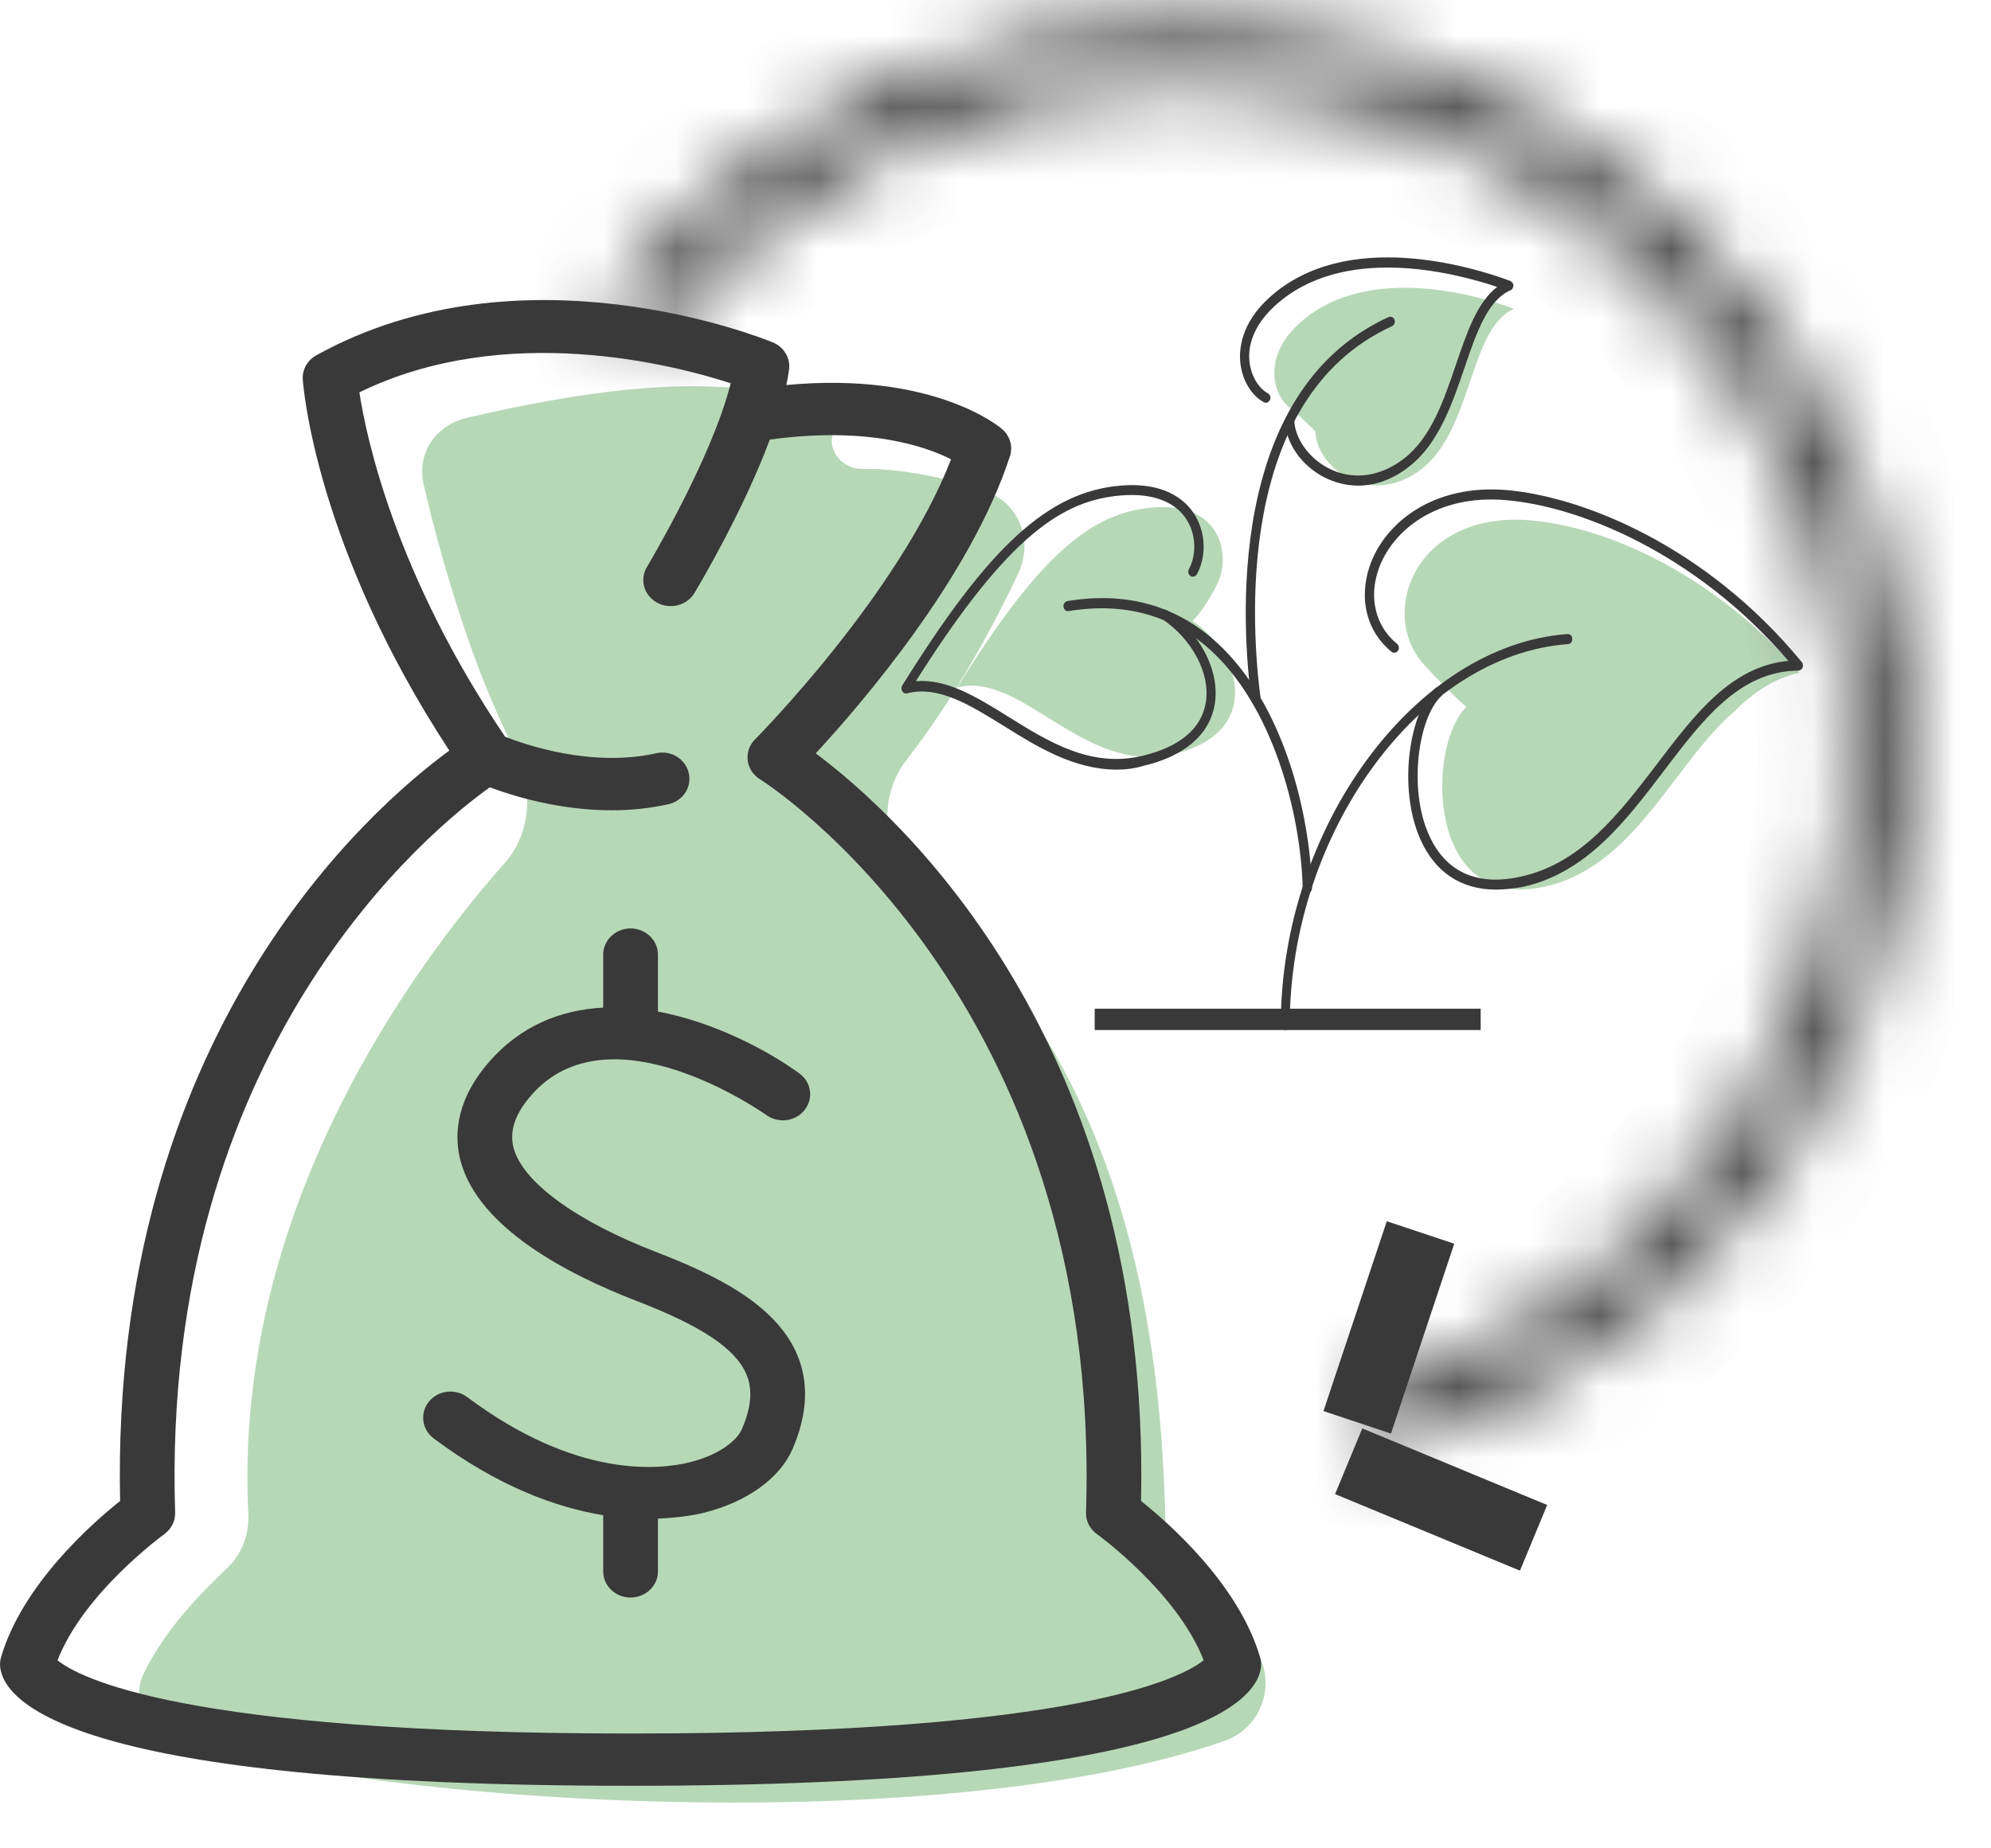<svg width="28" height="26" viewBox="0 0 28 26" fill="none" xmlns="http://www.w3.org/2000/svg">
<path d="M11.714 6.095C11.772 5.914 11.673 5.719 11.49 5.668C10.428 5.373 9.176 5.27 6.567 5.877C6.123 5.981 5.856 6.378 5.959 6.822C6.181 7.782 6.644 9.424 7.238 10.543C7.502 11.041 7.479 11.708 7.106 12.13C5.824 13.576 3.277 17.014 3.492 21.285C3.507 21.578 3.404 21.862 3.191 22.062C2.839 22.393 2.337 22.902 2.026 23.529C1.857 23.871 2 24.265 2.357 24.402C4.813 25.35 13.096 25.924 17.217 24.491C17.728 24.314 17.958 23.707 17.679 23.242C17.501 22.945 17.263 22.64 16.909 22.367C16.613 22.139 16.397 21.809 16.389 21.435C16.339 18.948 15.904 15.046 12.918 12.488C12.405 12.049 12.332 11.224 12.747 10.692C13.445 9.799 13.989 8.767 14.32 8.067C14.538 7.605 14.334 7.07 13.85 6.906C13.372 6.745 12.744 6.588 12.118 6.595C11.855 6.598 11.633 6.345 11.714 6.095Z" fill="#55A354" fill-opacity="0.42"/>
<path d="M17.721 23.313C17.421 22.287 16.436 21.424 16.047 21.114C16.185 14.662 12.647 11.476 11.472 10.597C12.121 9.895 13.649 8.119 14.203 6.418C14.248 6.281 14.205 6.132 14.092 6.035C14.051 5.999 13.118 5.223 11.059 5.416C11.074 5.341 11.087 5.269 11.097 5.199C11.118 5.036 11.024 4.88 10.867 4.816C10.724 4.757 7.34 3.397 4.45 4.997C4.323 5.066 4.248 5.2 4.258 5.339C4.265 5.436 4.441 7.693 6.319 10.558C5.2 11.378 1.549 14.56 1.689 21.114C1.299 21.424 0.315 22.288 0.014 23.313C0.001 23.36 -0.003 23.409 0.003 23.458C0.069 23.958 1.065 25.12 8.868 25.12C16.671 25.12 17.666 23.958 17.733 23.458C17.739 23.409 17.735 23.36 17.721 23.313ZM8.868 24.385C2.535 24.385 1.093 23.586 0.809 23.355C1.179 22.402 2.298 21.59 2.31 21.581C2.409 21.509 2.467 21.395 2.463 21.275C2.254 14.741 6.078 11.652 6.888 11.075C7.211 11.195 7.858 11.398 8.603 11.398C8.861 11.398 9.13 11.373 9.399 11.313C9.606 11.267 9.735 11.069 9.685 10.87C9.637 10.673 9.432 10.546 9.223 10.597C8.316 10.798 7.387 10.475 7.103 10.363C5.563 8.086 5.152 6.161 5.054 5.519C7.11 4.516 9.471 5.13 10.276 5.391C10.013 6.447 9.108 7.958 9.098 7.976C8.992 8.151 9.056 8.377 9.24 8.477C9.422 8.578 9.659 8.519 9.766 8.342C9.802 8.283 10.441 7.216 10.826 6.184C12.205 5.993 13.024 6.282 13.375 6.461C12.639 8.362 10.639 10.379 10.619 10.4C10.539 10.479 10.502 10.588 10.515 10.697C10.528 10.806 10.593 10.904 10.69 10.963C10.739 10.993 15.505 14.009 15.273 21.274C15.269 21.395 15.326 21.508 15.427 21.58C15.439 21.589 16.556 22.397 16.927 23.354C16.642 23.586 15.2 24.385 8.868 24.385Z" fill="#393939"/>
<path d="M10.777 15.685C10.948 15.807 11.189 15.776 11.316 15.613C11.444 15.451 11.41 15.221 11.241 15.099C10.777 14.763 10.037 14.378 9.253 14.229V13.428C9.253 13.226 9.08 13.06 8.868 13.06C8.655 13.06 8.483 13.226 8.483 13.428V14.174C7.885 14.205 7.306 14.428 6.847 14.974C6.385 15.526 6.393 16.02 6.479 16.338C6.734 17.27 7.964 17.918 8.95 18.299C9.86 18.65 10.336 18.965 10.493 19.323C10.588 19.539 10.568 19.795 10.432 20.106C10.368 20.251 10.139 20.459 9.702 20.569C9.272 20.676 8.106 20.801 6.573 19.654C6.405 19.529 6.164 19.554 6.033 19.715C5.902 19.875 5.931 20.106 6.098 20.233C7.006 20.912 7.824 21.206 8.483 21.314V22.105C8.483 22.308 8.655 22.472 8.868 22.472C9.08 22.472 9.253 22.308 9.253 22.105V21.362C9.523 21.35 9.749 21.317 9.896 21.28C10.499 21.131 10.965 20.797 11.143 20.389C11.359 19.893 11.379 19.44 11.204 19.039C10.894 18.333 10.036 17.924 9.238 17.616C8.109 17.181 7.356 16.633 7.224 16.152C7.162 15.924 7.235 15.688 7.448 15.434C8.554 14.11 10.755 15.669 10.777 15.685Z" fill="#393939"/>
<path d="M25.305 9.462C24.95 9.54 24.654 9.745 24.383 10.014C23.609 10.683 23.084 11.957 22.029 12.378C22.011 12.384 21.989 12.395 21.971 12.401C21.891 12.432 21.811 12.455 21.724 12.472C21.629 12.492 21.539 12.506 21.453 12.509C21.428 12.509 21.403 12.512 21.379 12.512C20.031 12.502 20.117 10.414 20.623 9.946C20.623 9.946 20.586 9.916 20.518 9.852C20.416 9.755 20.247 9.59 20.031 9.355C19.963 9.281 19.907 9.2 19.864 9.112C19.488 8.352 20.071 7.192 21.527 7.32C22.622 7.414 24.127 8.1 25.305 9.462Z" fill="#55A354" fill-opacity="0.42"/>
<path d="M18.076 14.488C18.04 14.488 18.012 14.458 18.012 14.418C18.012 11.647 19.896 9.077 22.043 8.919C22.08 8.916 22.111 8.946 22.111 8.987C22.114 9.027 22.086 9.061 22.049 9.061C19.967 9.212 18.138 11.714 18.138 14.418C18.141 14.455 18.113 14.488 18.076 14.488Z" fill="#393939"/>
<path d="M21.039 12.514C20.551 12.514 20.181 12.272 19.974 11.804C19.654 11.081 19.823 10.015 20.184 9.682C20.212 9.655 20.252 9.662 20.277 9.689C20.301 9.719 20.295 9.763 20.271 9.79C19.947 10.089 19.802 11.091 20.095 11.744C20.255 12.107 20.61 12.504 21.384 12.332C22.238 12.147 22.778 11.434 23.302 10.748C23.839 10.042 24.348 9.373 25.15 9.296C23.842 7.772 22.204 7.123 21.184 7.036C20.203 6.948 19.573 7.466 19.385 8.014C19.247 8.414 19.348 8.815 19.648 9.057C19.675 9.08 19.681 9.124 19.66 9.154C19.638 9.185 19.598 9.191 19.57 9.168C19.222 8.889 19.105 8.428 19.262 7.964C19.466 7.365 20.144 6.804 21.193 6.894C22.263 6.989 23.993 7.678 25.338 9.312C25.357 9.332 25.36 9.363 25.351 9.39C25.341 9.417 25.317 9.43 25.292 9.433C24.465 9.44 23.95 10.119 23.401 10.842C22.864 11.549 22.309 12.282 21.409 12.477C21.276 12.5 21.153 12.514 21.039 12.514Z" fill="#393939"/>
<path d="M16.773 8.736C16.773 8.736 16.97 8.538 17.133 8.182C17.297 7.825 17.192 7.058 16.211 7.139C15.363 7.21 14.641 7.771 13.46 9.671C14.37 9.436 15.233 10.902 16.495 10.61C17.753 10.317 17.476 9.211 16.773 8.736Z" fill="#55A354" fill-opacity="0.42"/>
<path d="M18.386 12.564C18.352 12.564 18.321 12.534 18.321 12.497C18.29 11.387 17.877 9.918 17.023 9.144C16.48 8.653 15.81 8.468 15.03 8.596C14.996 8.603 14.962 8.576 14.956 8.536C14.95 8.499 14.975 8.462 15.011 8.455C15.829 8.32 16.535 8.512 17.106 9.033C18.05 9.891 18.42 11.431 18.451 12.49C18.451 12.531 18.423 12.564 18.386 12.564Z" fill="#393939"/>
<path d="M15.706 10.826C15.104 10.826 14.583 10.503 14.114 10.21C13.642 9.918 13.195 9.639 12.757 9.753C12.732 9.76 12.705 9.75 12.689 9.723C12.674 9.699 12.674 9.666 12.689 9.642C13.911 7.678 14.743 6.918 15.758 6.831C16.434 6.774 16.711 7.08 16.816 7.265C16.98 7.554 16.943 7.88 16.832 8.078C16.813 8.112 16.773 8.122 16.742 8.102C16.711 8.082 16.702 8.038 16.721 8.004C16.807 7.85 16.838 7.574 16.705 7.339C16.551 7.063 16.218 6.932 15.768 6.969C14.963 7.036 14.194 7.5 12.88 9.582C13.312 9.545 13.735 9.804 14.176 10.079C14.747 10.436 15.339 10.802 16.057 10.634C16.588 10.51 16.899 10.251 16.958 9.878C17.023 9.477 16.77 8.996 16.344 8.707C16.313 8.687 16.304 8.643 16.323 8.61C16.341 8.576 16.381 8.566 16.412 8.586C16.881 8.902 17.159 9.444 17.084 9.901C17.017 10.328 16.662 10.637 16.082 10.772C15.956 10.812 15.829 10.826 15.706 10.826Z" fill="#393939"/>
<path d="M18.275 4.546C17.714 5.054 17.924 5.625 18.192 5.773L18.497 6.066C18.519 6.594 19.281 7.155 19.997 6.594C20.712 6.032 20.66 4.62 21.292 4.344C20.413 4.018 19.081 3.813 18.275 4.546Z" fill="#55A354" fill-opacity="0.42"/>
<path d="M17.665 9.914C17.634 9.914 17.606 9.887 17.6 9.854C17.467 8.855 17.217 5.516 19.528 4.46C19.561 4.446 19.599 4.463 19.611 4.497C19.623 4.534 19.608 4.574 19.577 4.588C17.353 5.603 17.6 8.858 17.729 9.83C17.736 9.867 17.711 9.904 17.674 9.911C17.671 9.914 17.668 9.914 17.665 9.914Z" fill="#393939"/>
<path d="M19.099 6.831C18.936 6.831 18.772 6.79 18.615 6.71C18.297 6.541 18.084 6.235 18.072 5.923C18.069 5.882 18.097 5.852 18.134 5.849C18.171 5.845 18.198 5.876 18.201 5.916C18.214 6.171 18.402 6.437 18.674 6.582C19.016 6.763 19.411 6.713 19.753 6.444C20.129 6.148 20.305 5.63 20.475 5.129C20.629 4.678 20.774 4.251 21.055 4.036C20.422 3.824 18.88 3.438 17.933 4.298C17.671 4.537 17.541 4.816 17.572 5.089C17.594 5.284 17.696 5.459 17.831 5.533C17.862 5.549 17.878 5.593 17.859 5.627C17.844 5.66 17.804 5.677 17.773 5.657C17.597 5.563 17.468 5.344 17.443 5.102C17.424 4.917 17.449 4.551 17.85 4.187C18.93 3.205 20.718 3.757 21.24 3.952C21.264 3.962 21.283 3.989 21.283 4.016C21.283 4.046 21.267 4.073 21.243 4.083C20.919 4.224 20.762 4.685 20.595 5.176C20.425 5.674 20.234 6.235 19.827 6.555C19.599 6.74 19.346 6.831 19.099 6.831Z" fill="#393939"/>
<mask id="path-13-inside-1" fill="white">
<path d="M19.201 20.485C20.781 20.071 22.239 19.285 23.453 18.193C24.668 17.101 25.604 15.734 26.184 14.207C26.764 12.68 26.97 11.037 26.787 9.414C26.603 7.791 26.034 6.235 25.127 4.877C24.22 3.518 23.002 2.396 21.574 1.603C20.145 0.811 18.549 0.371 16.916 0.32C15.283 0.27 13.662 0.61 12.188 1.313C10.713 2.015 9.428 3.06 8.439 4.36L9.104 4.866C10.012 3.672 11.193 2.712 12.547 2.067C13.902 1.422 15.391 1.109 16.89 1.155C18.39 1.202 19.857 1.606 21.168 2.334C22.48 3.062 23.599 4.093 24.432 5.34C25.265 6.588 25.787 8.017 25.956 9.508C26.125 10.999 25.935 12.508 25.403 13.911C24.87 15.313 24.01 16.568 22.895 17.571C21.779 18.574 20.44 19.296 18.989 19.677L19.201 20.485Z"/>
</mask>
<path d="M19.201 20.485C20.781 20.071 22.239 19.285 23.453 18.193C24.668 17.101 25.604 15.734 26.184 14.207C26.764 12.68 26.97 11.037 26.787 9.414C26.603 7.791 26.034 6.235 25.127 4.877C24.22 3.518 23.002 2.396 21.574 1.603C20.145 0.811 18.549 0.371 16.916 0.32C15.283 0.27 13.662 0.61 12.188 1.313C10.713 2.015 9.428 3.06 8.439 4.36L9.104 4.866C10.012 3.672 11.193 2.712 12.547 2.067C13.902 1.422 15.391 1.109 16.89 1.155C18.39 1.202 19.857 1.606 21.168 2.334C22.48 3.062 23.599 4.093 24.432 5.34C25.265 6.588 25.787 8.017 25.956 9.508C26.125 10.999 25.935 12.508 25.403 13.911C24.87 15.313 24.01 16.568 22.895 17.571C21.779 18.574 20.44 19.296 18.989 19.677L19.201 20.485Z" stroke="#393939" stroke-width="2.6" strokeLinecap="round" stroke-linejoin="round" mask="url(#path-13-inside-1)"/>
<line x1="19.977" y1="17.337" x2="19.087" y2="20.007" stroke="#393939" strokeLinecap="round"/>
<line x1="21.567" y1="21.632" x2="18.967" y2="20.555" stroke="#393939" strokeLinecap="round"/>
<line x1="15.395" y1="14.339" x2="20.823" y2="14.339" stroke="#393939" stroke-width="0.3"/>
</svg>
